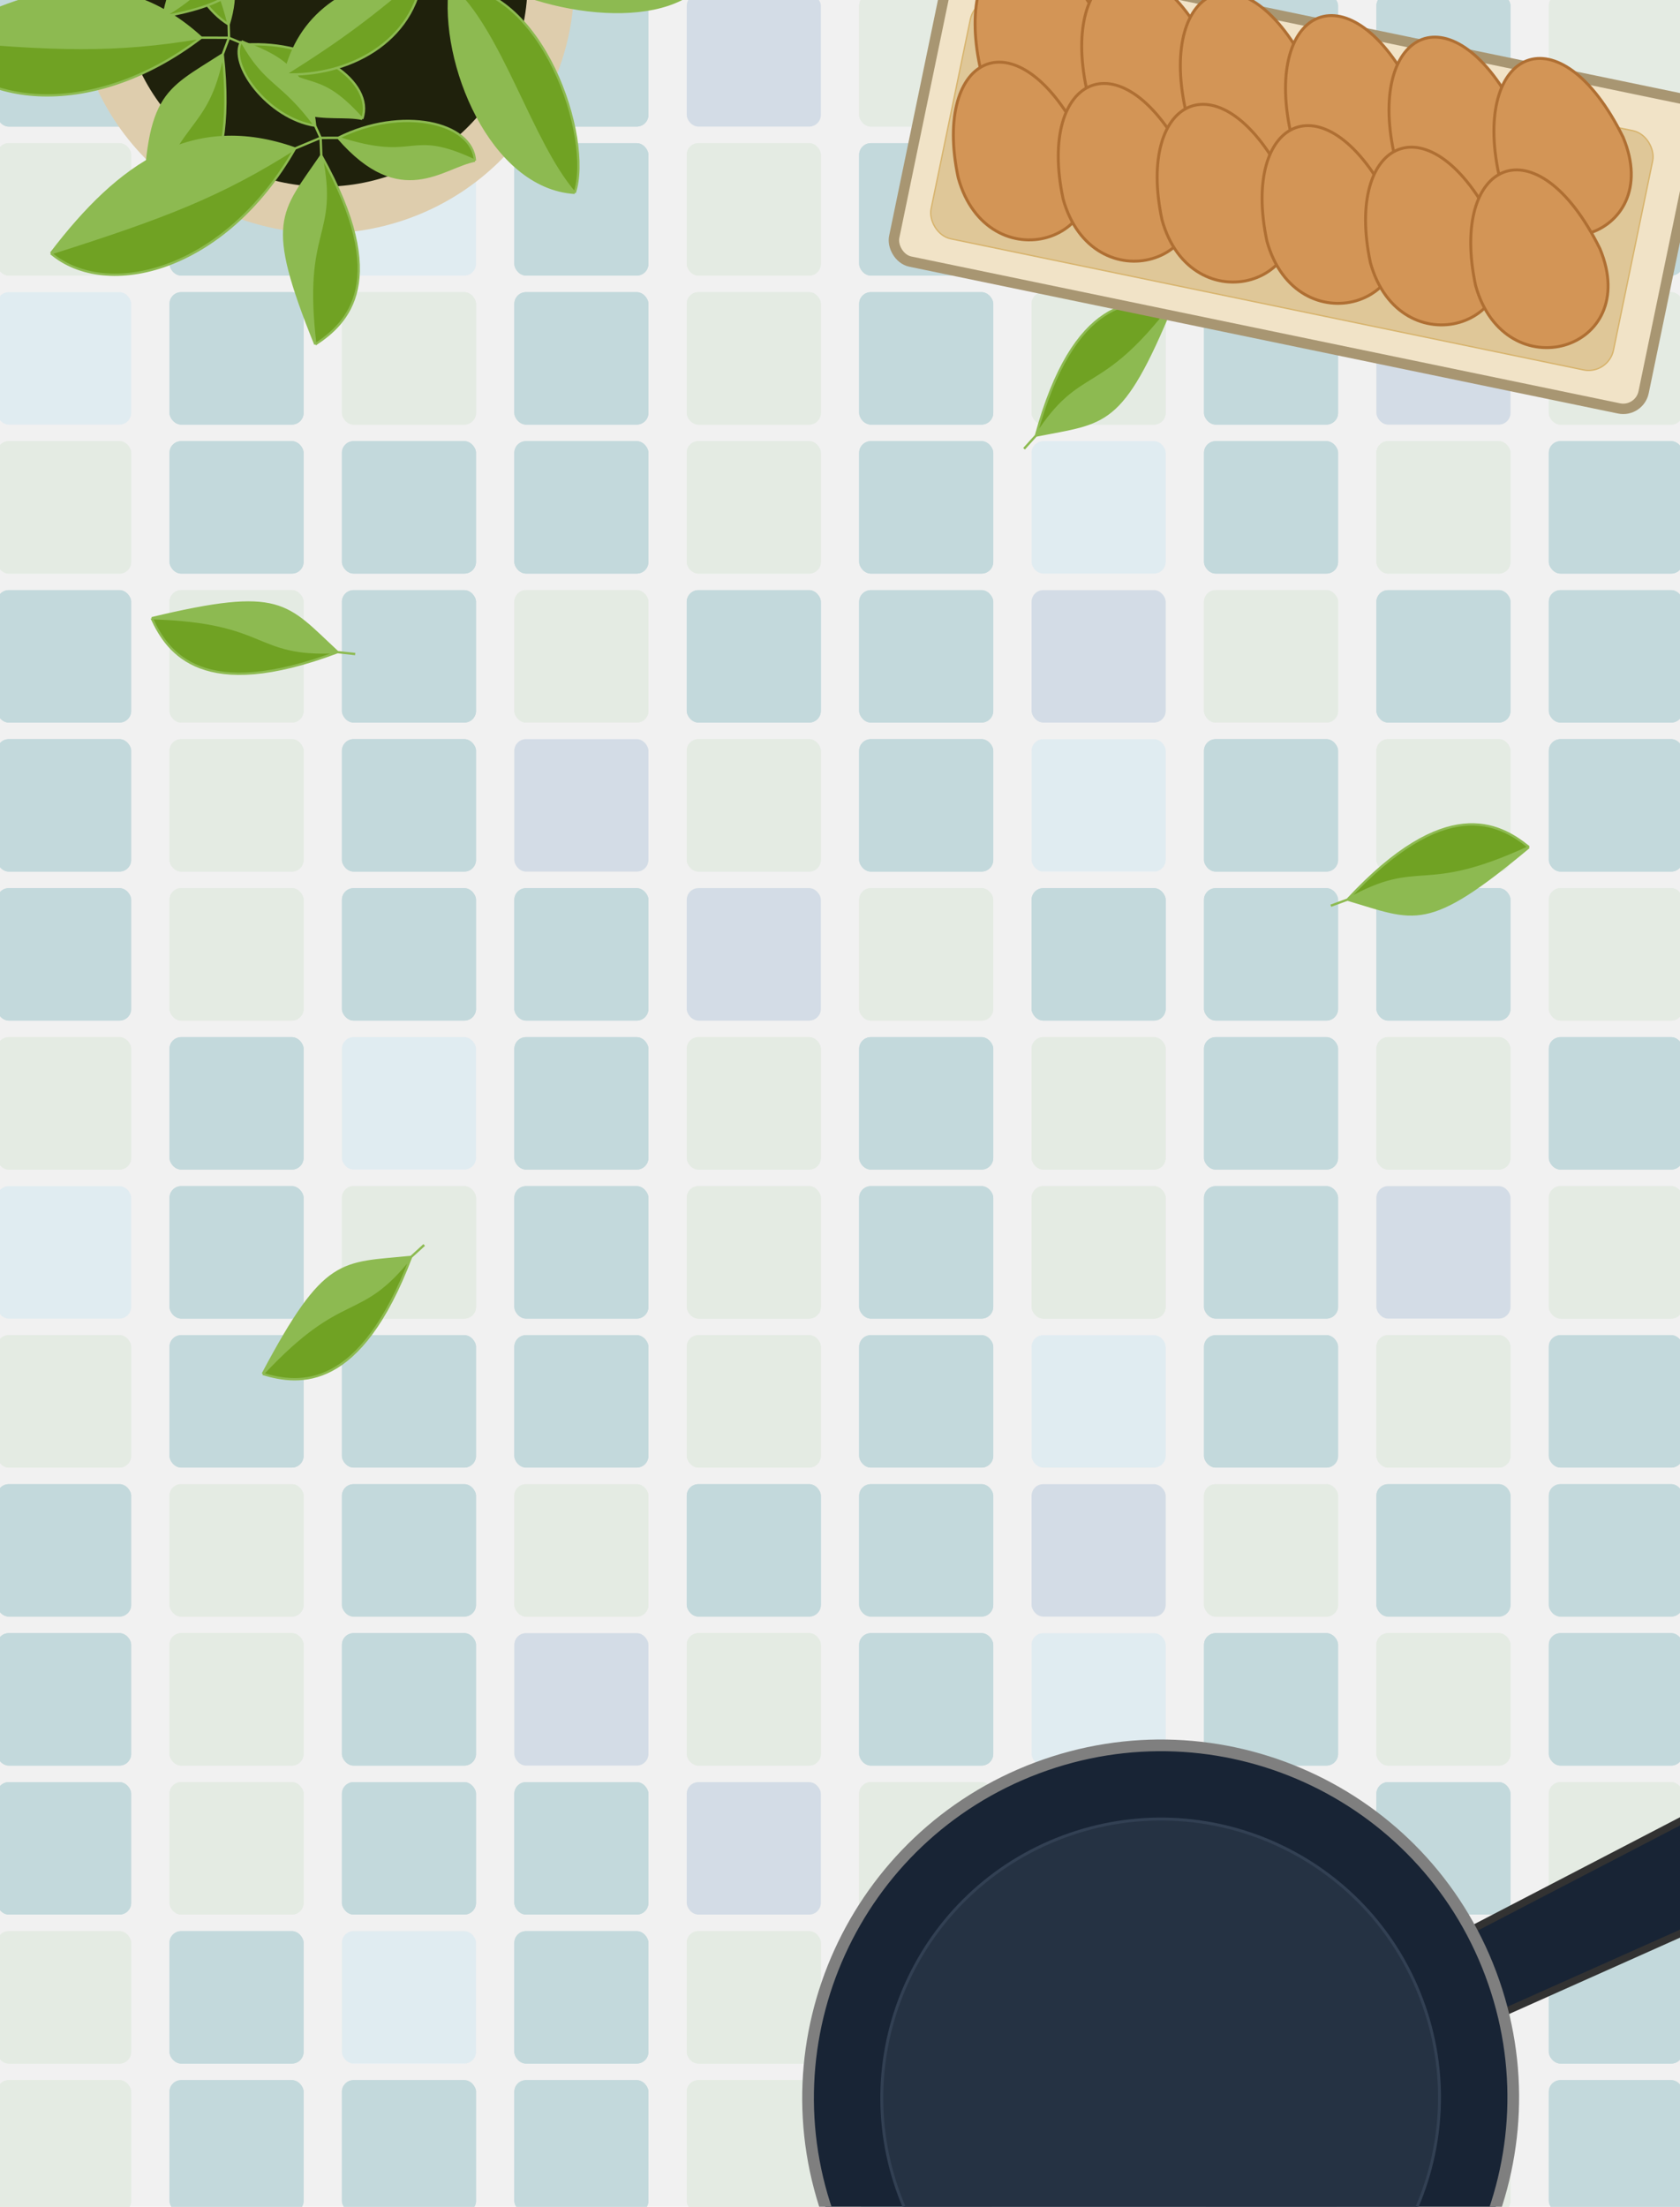 <svg width="1150" height="1510" viewBox="0 0 1150 1510" fill="none" xmlns="http://www.w3.org/2000/svg">
<g clip-path="url(#clip0_570_35485)">
<rect width="1150" height="1510" fill="#FCFCFC"/>
<path d="M237.429 514.617H232.91C231.756 514.617 230.842 513.644 230.914 512.492L232.526 486.702C232.553 486.257 232.423 485.803 232.172 485.434C184.899 415.765 237.327 348.601 258.393 343.097C258.666 343.025 258.928 343.026 259.203 343.089C288.65 349.841 307.215 446.147 244.023 489.099C243.566 489.41 243.243 489.899 243.152 490.444L239.402 512.946C239.241 513.91 238.407 514.617 237.429 514.617Z" fill="#749640" stroke="#5F7C39" stroke-width="2"/>
<path d="M238.623 478.864C241.187 470.28 243.346 462.555 245.178 455.421M256.5 366.24C255.439 381.806 253.942 403.44 252.925 415.103M245.178 455.421L229.089 431.192M245.178 455.421L271.993 432.98M245.178 455.421C249.833 431.192 249.261 434.172 252.925 415.103M245.178 455.421L252.925 415.103M252.925 415.103L236.24 389.48M252.925 415.103L271.993 384.117" stroke="#5F7C39" stroke-width="4" stroke-linecap="round"/>
<rect width="1154" height="1518" transform="translate(-2 -4)" fill="#F1F1F1"/>
<rect x="-2" y="-4" width="91.795" height="90.627" rx="8" fill="#C3D9DC"/>
<rect x="116.022" y="-4" width="91.795" height="90.627" rx="8" fill="#E4EBE3"/>
<rect x="234.046" y="-4" width="91.795" height="90.627" rx="8" fill="#C3D9DC"/>
<rect x="352.068" y="-4" width="91.795" height="90.627" rx="8" fill="#C3D9DC"/>
<rect x="470.091" y="-4" width="91.795" height="90.627" rx="8" fill="#759DC5" fill-opacity="0.13"/>
<rect x="588.114" y="-4" width="91.795" height="90.627" rx="8" fill="#E4EBE3"/>
<rect x="706.136" y="-4" width="91.795" height="90.627" rx="8" fill="#C3D9DC"/>
<rect x="824.159" y="-4" width="91.795" height="90.627" rx="8" fill="#C3D9DC"/>
<rect x="942.182" y="-4" width="91.796" height="90.627" rx="8" fill="#C3D9DC"/>
<rect x="1060.2" y="-4" width="91.796" height="90.627" rx="8" fill="#E4EBE3"/>
<rect x="824.159" y="97.956" width="91.795" height="90.627" rx="8" fill="#C3D9DC"/>
<rect x="942.182" y="97.956" width="91.796" height="90.627" rx="8" fill="#E4EBE3"/>
<rect x="1060.2" y="97.956" width="91.796" height="90.627" rx="8" fill="#C3D9DC"/>
<rect x="942.182" y="199.911" width="91.796" height="90.627" rx="8" fill="#759DC5" fill-opacity="0.13"/>
<rect x="-2" y="97.956" width="91.795" height="90.627" rx="8" fill="#E4EBE3"/>
<rect x="116.022" y="97.956" width="91.795" height="90.627" rx="8" fill="#C3D9DC"/>
<rect x="1060.2" y="199.911" width="91.796" height="90.627" rx="8" fill="#E4EBE3"/>
<rect x="234.046" y="97.956" width="91.795" height="90.627" rx="8" fill="#99DBF5" fill-opacity="0.09"/>
<rect x="352.068" y="97.956" width="91.795" height="90.627" rx="8" fill="#C3D9DC"/>
<rect x="470.091" y="97.956" width="91.795" height="90.627" rx="8" fill="#E4EBE3"/>
<rect x="588.114" y="97.956" width="91.795" height="90.627" rx="8" fill="#C3D9DC"/>
<rect x="706.136" y="97.956" width="91.795" height="90.627" rx="8" fill="#E4EBE3"/>
<rect x="588.114" y="199.911" width="91.795" height="90.627" rx="8" fill="#C3D9DC"/>
<rect x="706.136" y="199.911" width="91.795" height="90.627" rx="8" fill="#E4EBE3"/>
<rect x="824.159" y="199.911" width="91.795" height="90.627" rx="8" fill="#C3D9DC"/>
<rect x="-2" y="199.911" width="91.795" height="90.627" rx="8" fill="#99DBF5" fill-opacity="0.09"/>
<rect x="116.022" y="199.911" width="91.795" height="90.627" rx="8" fill="#C3D9DC"/>
<rect x="234.046" y="199.911" width="91.795" height="90.627" rx="8" fill="#E4EBE3"/>
<rect x="352.068" y="199.911" width="91.795" height="90.627" rx="8" fill="#C3D9DC"/>
<rect x="470.091" y="199.911" width="91.795" height="90.627" rx="8" fill="#E4EBE3"/>
<rect x="-2" y="-4" width="91.795" height="90.627" rx="8" fill="#C3D9DC"/>
<rect x="116.022" y="-4" width="91.795" height="90.627" rx="8" fill="#E4EBE3"/>
<rect x="234.046" y="-4" width="91.795" height="90.627" rx="8" fill="#C3D9DC"/>
<rect x="352.068" y="-4" width="91.795" height="90.627" rx="8" fill="#C3D9DC"/>
<rect x="470.091" y="-4" width="91.795" height="90.627" rx="8" fill="#759DC5" fill-opacity="0.13"/>
<rect x="588.114" y="-4" width="91.795" height="90.627" rx="8" fill="#E4EBE3"/>
<rect x="706.136" y="-4" width="91.795" height="90.627" rx="8" fill="#C3D9DC"/>
<rect x="824.159" y="-4" width="91.795" height="90.627" rx="8" fill="#C3D9DC"/>
<rect x="942.182" y="-4" width="91.796" height="90.627" rx="8" fill="#C3D9DC"/>
<rect x="1060.2" y="-4" width="91.796" height="90.627" rx="8" fill="#E4EBE3"/>
<rect x="824.159" y="97.956" width="91.795" height="90.627" rx="8" fill="#C3D9DC"/>
<rect x="942.182" y="97.956" width="91.796" height="90.627" rx="8" fill="#E4EBE3"/>
<rect x="1060.2" y="97.956" width="91.796" height="90.627" rx="8" fill="#C3D9DC"/>
<rect x="942.182" y="199.911" width="91.796" height="90.627" rx="8" fill="#759DC5" fill-opacity="0.13"/>
<rect x="-2" y="97.956" width="91.795" height="90.627" rx="8" fill="#E4EBE3"/>
<rect x="116.022" y="97.956" width="91.795" height="90.627" rx="8" fill="#C3D9DC"/>
<rect x="1060.2" y="199.911" width="91.796" height="90.627" rx="8" fill="#E4EBE3"/>
<rect x="234.046" y="97.956" width="91.795" height="90.627" rx="8" fill="#99DBF5" fill-opacity="0.09"/>
<rect x="352.068" y="97.956" width="91.795" height="90.627" rx="8" fill="#C3D9DC"/>
<rect x="470.091" y="97.956" width="91.795" height="90.627" rx="8" fill="#E4EBE3"/>
<rect x="588.114" y="97.956" width="91.795" height="90.627" rx="8" fill="#C3D9DC"/>
<rect x="706.136" y="97.956" width="91.795" height="90.627" rx="8" fill="#E4EBE3"/>
<rect x="-2" y="1219.46" width="91.795" height="90.627" rx="8" fill="#C3D9DC"/>
<rect x="116.022" y="1219.46" width="91.795" height="90.627" rx="8" fill="#E4EBE3"/>
<rect x="234.046" y="1219.46" width="91.795" height="90.627" rx="8" fill="#C3D9DC"/>
<rect x="352.068" y="1219.46" width="91.795" height="90.627" rx="8" fill="#C3D9DC"/>
<rect x="470.091" y="1219.46" width="91.795" height="90.627" rx="8" fill="#759DC5" fill-opacity="0.13"/>
<rect x="588.114" y="1219.46" width="91.795" height="90.627" rx="8" fill="#E4EBE3"/>
<rect x="706.136" y="1219.46" width="91.795" height="90.627" rx="8" fill="#C3D9DC"/>
<rect x="824.159" y="1219.46" width="91.795" height="90.627" rx="8" fill="#C3D9DC"/>
<rect x="942.182" y="1219.46" width="91.796" height="90.627" rx="8" fill="#C3D9DC"/>
<rect x="1060.2" y="1219.46" width="91.796" height="90.627" rx="8" fill="#E4EBE3"/>
<rect x="824.159" y="1321.42" width="91.795" height="90.627" rx="8" fill="#C3D9DC"/>
<rect x="942.182" y="1321.42" width="91.796" height="90.627" rx="8" fill="#E4EBE3"/>
<rect x="1060.2" y="1321.42" width="91.796" height="90.627" rx="8" fill="#C3D9DC"/>
<rect x="-2" y="1321.42" width="91.795" height="90.627" rx="8" fill="#E4EBE3"/>
<rect x="116.022" y="1321.42" width="91.795" height="90.627" rx="8" fill="#C3D9DC"/>
<rect x="234.046" y="1321.42" width="91.795" height="90.627" rx="8" fill="#99DBF5" fill-opacity="0.09"/>
<rect x="352.068" y="1321.42" width="91.795" height="90.627" rx="8" fill="#C3D9DC"/>
<rect x="470.091" y="1321.42" width="91.795" height="90.627" rx="8" fill="#E4EBE3"/>
<rect x="588.114" y="1321.42" width="91.795" height="90.627" rx="8" fill="#C3D9DC"/>
<rect x="706.136" y="1321.42" width="91.795" height="90.627" rx="8" fill="#E4EBE3"/>
<rect x="-2" y="1219.46" width="91.795" height="90.627" rx="8" fill="#C3D9DC"/>
<rect x="116.022" y="1219.46" width="91.795" height="90.627" rx="8" fill="#E4EBE3"/>
<rect x="234.046" y="1219.46" width="91.795" height="90.627" rx="8" fill="#C3D9DC"/>
<rect x="352.068" y="1219.46" width="91.795" height="90.627" rx="8" fill="#C3D9DC"/>
<rect x="470.091" y="1219.46" width="91.795" height="90.627" rx="8" fill="#759DC5" fill-opacity="0.13"/>
<rect x="588.114" y="1219.46" width="91.795" height="90.627" rx="8" fill="#E4EBE3"/>
<rect x="706.136" y="1219.46" width="91.795" height="90.627" rx="8" fill="#C3D9DC"/>
<rect x="824.159" y="1219.46" width="91.795" height="90.627" rx="8" fill="#C3D9DC"/>
<rect x="942.182" y="1219.46" width="91.796" height="90.627" rx="8" fill="#C3D9DC"/>
<rect x="1060.2" y="1219.46" width="91.796" height="90.627" rx="8" fill="#E4EBE3"/>
<rect x="824.159" y="1321.42" width="91.795" height="90.627" rx="8" fill="#C3D9DC"/>
<rect x="942.182" y="1321.42" width="91.796" height="90.627" rx="8" fill="#E4EBE3"/>
<rect x="1060.2" y="1321.42" width="91.796" height="90.627" rx="8" fill="#C3D9DC"/>
<rect x="-2" y="1321.42" width="91.795" height="90.627" rx="8" fill="#E4EBE3"/>
<rect x="116.022" y="1321.42" width="91.795" height="90.627" rx="8" fill="#C3D9DC"/>
<rect x="234.046" y="1321.42" width="91.795" height="90.627" rx="8" fill="#99DBF5" fill-opacity="0.09"/>
<rect x="352.068" y="1321.42" width="91.795" height="90.627" rx="8" fill="#C3D9DC"/>
<rect x="470.091" y="1321.42" width="91.795" height="90.627" rx="8" fill="#E4EBE3"/>
<rect x="588.114" y="1321.42" width="91.795" height="90.627" rx="8" fill="#C3D9DC"/>
<rect x="706.136" y="1321.42" width="91.795" height="90.627" rx="8" fill="#E4EBE3"/>
<rect x="588.114" y="199.911" width="91.795" height="90.627" rx="8" fill="#C3D9DC"/>
<rect x="706.136" y="199.911" width="91.795" height="90.627" rx="8" fill="#E4EBE3"/>
<rect x="824.159" y="199.911" width="91.795" height="90.627" rx="8" fill="#C3D9DC"/>
<rect x="-2" y="199.911" width="91.795" height="90.627" rx="8" fill="#99DBF5" fill-opacity="0.09"/>
<rect x="116.022" y="199.911" width="91.795" height="90.627" rx="8" fill="#C3D9DC"/>
<rect x="234.046" y="199.911" width="91.795" height="90.627" rx="8" fill="#E4EBE3"/>
<rect x="352.068" y="199.911" width="91.795" height="90.627" rx="8" fill="#C3D9DC"/>
<rect x="-2" y="301.866" width="91.795" height="90.627" rx="8" fill="#E4EBE3"/>
<rect x="116.022" y="301.866" width="91.795" height="90.627" rx="8" fill="#C3D9DC"/>
<rect x="234.046" y="301.866" width="91.795" height="90.627" rx="8" fill="#C3D9DC"/>
<rect x="352.068" y="301.866" width="91.795" height="90.627" rx="8" fill="#C3D9DC"/>
<rect x="470.091" y="301.866" width="91.795" height="90.627" rx="8" fill="#E4EBE3"/>
<rect x="588.114" y="301.866" width="91.795" height="90.627" rx="8" fill="#C3D9DC"/>
<rect x="706.136" y="301.866" width="91.795" height="90.627" rx="8" fill="#99DBF5" fill-opacity="0.09"/>
<rect x="824.159" y="301.866" width="91.795" height="90.627" rx="8" fill="#C3D9DC"/>
<rect x="942.182" y="301.866" width="91.796" height="90.627" rx="8" fill="#E4EBE3"/>
<rect x="1060.2" y="301.866" width="91.796" height="90.627" rx="8" fill="#C3D9DC"/>
<rect x="234.046" y="403.82" width="91.795" height="90.627" rx="8" fill="#C3D9DC"/>
<rect x="352.068" y="403.82" width="91.795" height="90.627" rx="8" fill="#E4EBE3"/>
<rect x="470.091" y="403.82" width="91.795" height="90.627" rx="8" fill="#C3D9DC"/>
<rect x="588.114" y="403.82" width="91.795" height="90.627" rx="8" fill="#C3D9DC"/>
<rect x="706.136" y="403.82" width="91.795" height="90.627" rx="8" fill="#759DC5" fill-opacity="0.13"/>
<rect x="352.068" y="505.776" width="91.795" height="90.627" rx="8" fill="#759DC5" fill-opacity="0.13"/>
<rect x="824.159" y="403.82" width="91.795" height="90.627" rx="8" fill="#E4EBE3"/>
<rect x="942.182" y="403.82" width="91.796" height="90.627" rx="8" fill="#C3D9DC"/>
<rect x="1060.2" y="403.82" width="91.796" height="90.627" rx="8" fill="#C3D9DC"/>
<rect x="470.091" y="505.776" width="91.795" height="90.627" rx="8" fill="#E4EBE3"/>
<rect x="588.114" y="505.776" width="91.795" height="90.627" rx="8" fill="#C3D9DC"/>
<rect x="-2" y="403.82" width="91.795" height="90.627" rx="8" fill="#C3D9DC"/>
<rect x="116.022" y="403.82" width="91.795" height="90.627" rx="8" fill="#E4EBE3"/>
<rect x="-2" y="505.776" width="91.795" height="90.627" rx="8" fill="#C3D9DC"/>
<rect x="116.022" y="505.776" width="91.795" height="90.627" rx="8" fill="#E4EBE3"/>
<rect x="234.046" y="505.776" width="91.795" height="90.627" rx="8" fill="#C3D9DC"/>
<rect x="706.136" y="505.776" width="91.795" height="90.627" rx="8" fill="#99DBF5" fill-opacity="0.09"/>
<rect x="824.159" y="505.776" width="91.795" height="90.627" rx="8" fill="#C3D9DC"/>
<rect x="942.182" y="505.776" width="91.796" height="90.627" rx="8" fill="#E4EBE3"/>
<rect x="1060.2" y="505.776" width="91.796" height="90.627" rx="8" fill="#C3D9DC"/>
<rect x="-2" y="301.866" width="91.795" height="90.627" rx="8" fill="#E4EBE3"/>
<rect x="116.022" y="301.866" width="91.795" height="90.627" rx="8" fill="#C3D9DC"/>
<rect x="234.046" y="301.866" width="91.795" height="90.627" rx="8" fill="#C3D9DC"/>
<rect x="352.068" y="301.866" width="91.795" height="90.627" rx="8" fill="#C3D9DC"/>
<rect x="470.091" y="301.866" width="91.795" height="90.627" rx="8" fill="#E4EBE3"/>
<rect x="588.114" y="301.866" width="91.795" height="90.627" rx="8" fill="#C3D9DC"/>
<rect x="706.136" y="301.866" width="91.795" height="90.627" rx="8" fill="#99DBF5" fill-opacity="0.09"/>
<rect x="824.159" y="301.866" width="91.795" height="90.627" rx="8" fill="#C3D9DC"/>
<rect x="942.182" y="301.866" width="91.796" height="90.627" rx="8" fill="#E4EBE3"/>
<rect x="1060.2" y="301.866" width="91.796" height="90.627" rx="8" fill="#C3D9DC"/>
<rect x="234.046" y="403.82" width="91.795" height="90.627" rx="8" fill="#C3D9DC"/>
<rect x="352.068" y="403.82" width="91.795" height="90.627" rx="8" fill="#E4EBE3"/>
<rect x="470.091" y="403.82" width="91.795" height="90.627" rx="8" fill="#C3D9DC"/>
<rect x="588.114" y="403.82" width="91.795" height="90.627" rx="8" fill="#C3D9DC"/>
<rect x="706.136" y="403.82" width="91.795" height="90.627" rx="8" fill="#759DC5" fill-opacity="0.13"/>
<rect x="352.068" y="505.776" width="91.795" height="90.627" rx="8" fill="#759DC5" fill-opacity="0.13"/>
<rect x="824.159" y="403.82" width="91.795" height="90.627" rx="8" fill="#E4EBE3"/>
<rect x="942.182" y="403.82" width="91.796" height="90.627" rx="8" fill="#C3D9DC"/>
<rect x="1060.2" y="403.82" width="91.796" height="90.627" rx="8" fill="#C3D9DC"/>
<rect x="470.091" y="505.776" width="91.795" height="90.627" rx="8" fill="#E4EBE3"/>
<rect x="588.114" y="505.776" width="91.795" height="90.627" rx="8" fill="#C3D9DC"/>
<rect x="-2" y="403.82" width="91.795" height="90.627" rx="8" fill="#C3D9DC"/>
<rect x="116.022" y="403.82" width="91.795" height="90.627" rx="8" fill="#E4EBE3"/>
<rect x="-2" y="505.776" width="91.795" height="90.627" rx="8" fill="#C3D9DC"/>
<rect x="116.022" y="505.776" width="91.795" height="90.627" rx="8" fill="#E4EBE3"/>
<rect x="234.046" y="505.776" width="91.795" height="90.627" rx="8" fill="#C3D9DC"/>
<rect x="706.136" y="505.776" width="91.795" height="90.627" rx="8" fill="#99DBF5" fill-opacity="0.09"/>
<rect x="824.159" y="505.776" width="91.795" height="90.627" rx="8" fill="#C3D9DC"/>
<rect x="942.182" y="505.776" width="91.796" height="90.627" rx="8" fill="#E4EBE3"/>
<rect x="1060.2" y="505.776" width="91.796" height="90.627" rx="8" fill="#C3D9DC"/>
<rect x="470.091" y="199.911" width="91.795" height="90.627" rx="8" fill="#E4EBE3"/>
<rect x="-2" y="607.731" width="91.795" height="90.627" rx="8" fill="#C3D9DC"/>
<rect x="116.022" y="607.731" width="91.795" height="90.627" rx="8" fill="#E4EBE3"/>
<rect x="234.046" y="607.731" width="91.795" height="90.627" rx="8" fill="#C3D9DC"/>
<rect x="352.068" y="607.731" width="91.795" height="90.627" rx="8" fill="#C3D9DC"/>
<rect x="470.091" y="607.731" width="91.795" height="90.627" rx="8" fill="#759DC5" fill-opacity="0.13"/>
<rect x="588.114" y="607.731" width="91.795" height="90.627" rx="8" fill="#E4EBE3"/>
<rect x="706.136" y="607.731" width="91.795" height="90.627" rx="8" fill="#C3D9DC"/>
<rect x="824.159" y="607.731" width="91.795" height="90.627" rx="8" fill="#C3D9DC"/>
<rect x="942.182" y="607.731" width="91.796" height="90.627" rx="8" fill="#C3D9DC"/>
<rect x="1060.2" y="607.731" width="91.796" height="90.627" rx="8" fill="#E4EBE3"/>
<rect x="824.159" y="709.687" width="91.795" height="90.627" rx="8" fill="#C3D9DC"/>
<rect x="942.182" y="709.687" width="91.796" height="90.627" rx="8" fill="#E4EBE3"/>
<rect x="1060.2" y="709.687" width="91.796" height="90.627" rx="8" fill="#C3D9DC"/>
<rect x="942.182" y="811.642" width="91.796" height="90.627" rx="8" fill="#759DC5" fill-opacity="0.13"/>
<rect x="-2" y="709.687" width="91.795" height="90.627" rx="8" fill="#E4EBE3"/>
<rect x="116.022" y="709.687" width="91.795" height="90.627" rx="8" fill="#C3D9DC"/>
<rect x="1060.2" y="811.642" width="91.796" height="90.627" rx="8" fill="#E4EBE3"/>
<rect x="234.046" y="709.687" width="91.795" height="90.627" rx="8" fill="#99DBF5" fill-opacity="0.09"/>
<rect x="352.068" y="709.687" width="91.795" height="90.627" rx="8" fill="#C3D9DC"/>
<rect x="470.091" y="709.687" width="91.795" height="90.627" rx="8" fill="#E4EBE3"/>
<rect x="588.114" y="709.687" width="91.795" height="90.627" rx="8" fill="#C3D9DC"/>
<rect x="706.136" y="709.687" width="91.795" height="90.627" rx="8" fill="#E4EBE3"/>
<rect x="588.114" y="811.642" width="91.795" height="90.627" rx="8" fill="#C3D9DC"/>
<rect x="706.136" y="811.642" width="91.795" height="90.627" rx="8" fill="#E4EBE3"/>
<rect x="824.159" y="811.642" width="91.795" height="90.627" rx="8" fill="#C3D9DC"/>
<rect x="-2" y="811.642" width="91.795" height="90.627" rx="8" fill="#99DBF5" fill-opacity="0.09"/>
<rect x="116.022" y="811.642" width="91.795" height="90.627" rx="8" fill="#C3D9DC"/>
<rect x="234.046" y="811.642" width="91.795" height="90.627" rx="8" fill="#E4EBE3"/>
<rect x="352.068" y="811.642" width="91.795" height="90.627" rx="8" fill="#C3D9DC"/>
<rect x="470.091" y="811.642" width="91.795" height="90.627" rx="8" fill="#E4EBE3"/>
<rect x="-2" y="607.731" width="91.795" height="90.627" rx="8" fill="#C3D9DC"/>
<rect x="116.022" y="607.731" width="91.795" height="90.627" rx="8" fill="#E4EBE3"/>
<rect x="234.046" y="607.731" width="91.795" height="90.627" rx="8" fill="#C3D9DC"/>
<rect x="352.068" y="607.731" width="91.795" height="90.627" rx="8" fill="#C3D9DC"/>
<rect x="470.091" y="607.731" width="91.795" height="90.627" rx="8" fill="#759DC5" fill-opacity="0.13"/>
<rect x="588.114" y="607.731" width="91.795" height="90.627" rx="8" fill="#E4EBE3"/>
<rect x="706.136" y="607.731" width="91.795" height="90.627" rx="8" fill="#C3D9DC"/>
<rect x="824.159" y="607.731" width="91.795" height="90.627" rx="8" fill="#C3D9DC"/>
<rect x="942.182" y="607.731" width="91.796" height="90.627" rx="8" fill="#C3D9DC"/>
<rect x="1060.2" y="607.731" width="91.796" height="90.627" rx="8" fill="#E4EBE3"/>
<rect x="824.159" y="709.687" width="91.795" height="90.627" rx="8" fill="#C3D9DC"/>
<rect x="942.182" y="709.687" width="91.796" height="90.627" rx="8" fill="#E4EBE3"/>
<rect x="1060.2" y="709.687" width="91.796" height="90.627" rx="8" fill="#C3D9DC"/>
<rect x="942.182" y="811.642" width="91.796" height="90.627" rx="8" fill="#759DC5" fill-opacity="0.13"/>
<rect x="-2" y="709.687" width="91.795" height="90.627" rx="8" fill="#E4EBE3"/>
<rect x="116.022" y="709.687" width="91.795" height="90.627" rx="8" fill="#C3D9DC"/>
<rect x="1060.2" y="811.642" width="91.796" height="90.627" rx="8" fill="#E4EBE3"/>
<rect x="234.046" y="709.687" width="91.795" height="90.627" rx="8" fill="#99DBF5" fill-opacity="0.09"/>
<rect x="352.068" y="709.687" width="91.795" height="90.627" rx="8" fill="#C3D9DC"/>
<rect x="470.091" y="709.687" width="91.795" height="90.627" rx="8" fill="#E4EBE3"/>
<rect x="588.114" y="709.687" width="91.795" height="90.627" rx="8" fill="#C3D9DC"/>
<rect x="706.136" y="709.687" width="91.795" height="90.627" rx="8" fill="#E4EBE3"/>
<rect x="588.114" y="811.642" width="91.795" height="90.627" rx="8" fill="#C3D9DC"/>
<rect x="706.136" y="811.642" width="91.795" height="90.627" rx="8" fill="#E4EBE3"/>
<rect x="824.159" y="811.642" width="91.795" height="90.627" rx="8" fill="#C3D9DC"/>
<rect x="-2" y="811.642" width="91.795" height="90.627" rx="8" fill="#99DBF5" fill-opacity="0.09"/>
<rect x="116.022" y="811.642" width="91.795" height="90.627" rx="8" fill="#C3D9DC"/>
<rect x="234.046" y="811.642" width="91.795" height="90.627" rx="8" fill="#E4EBE3"/>
<rect x="352.068" y="811.642" width="91.795" height="90.627" rx="8" fill="#C3D9DC"/>
<rect x="-2" y="913.597" width="91.795" height="90.627" rx="8" fill="#E4EBE3"/>
<rect x="116.022" y="913.597" width="91.795" height="90.627" rx="8" fill="#C3D9DC"/>
<rect x="234.046" y="913.597" width="91.795" height="90.627" rx="8" fill="#C3D9DC"/>
<rect x="352.068" y="913.597" width="91.795" height="90.627" rx="8" fill="#C3D9DC"/>
<rect x="470.091" y="913.597" width="91.795" height="90.627" rx="8" fill="#E4EBE3"/>
<rect x="588.114" y="913.597" width="91.795" height="90.627" rx="8" fill="#C3D9DC"/>
<rect x="706.136" y="913.597" width="91.795" height="90.627" rx="8" fill="#99DBF5" fill-opacity="0.09"/>
<rect x="824.159" y="913.597" width="91.795" height="90.627" rx="8" fill="#C3D9DC"/>
<rect x="942.182" y="913.597" width="91.796" height="90.627" rx="8" fill="#E4EBE3"/>
<rect x="1060.2" y="913.597" width="91.796" height="90.627" rx="8" fill="#C3D9DC"/>
<rect x="234.046" y="1015.55" width="91.795" height="90.627" rx="8" fill="#C3D9DC"/>
<rect x="352.068" y="1015.55" width="91.795" height="90.627" rx="8" fill="#E4EBE3"/>
<rect x="470.091" y="1015.55" width="91.795" height="90.627" rx="8" fill="#C3D9DC"/>
<rect x="588.114" y="1015.55" width="91.795" height="90.627" rx="8" fill="#C3D9DC"/>
<rect x="706.136" y="1015.55" width="91.795" height="90.627" rx="8" fill="#759DC5" fill-opacity="0.13"/>
<rect x="352.068" y="1117.51" width="91.795" height="90.627" rx="8" fill="#759DC5" fill-opacity="0.13"/>
<rect x="824.159" y="1015.55" width="91.795" height="90.627" rx="8" fill="#E4EBE3"/>
<rect x="942.182" y="1015.55" width="91.796" height="90.627" rx="8" fill="#C3D9DC"/>
<rect x="1060.2" y="1015.55" width="91.796" height="90.627" rx="8" fill="#C3D9DC"/>
<rect x="470.091" y="1117.51" width="91.795" height="90.627" rx="8" fill="#E4EBE3"/>
<rect x="588.114" y="1117.51" width="91.795" height="90.627" rx="8" fill="#C3D9DC"/>
<rect x="-2" y="1015.55" width="91.795" height="90.627" rx="8" fill="#C3D9DC"/>
<rect x="116.022" y="1015.55" width="91.795" height="90.627" rx="8" fill="#E4EBE3"/>
<rect x="-2" y="1117.51" width="91.795" height="90.627" rx="8" fill="#C3D9DC"/>
<rect x="116.022" y="1117.51" width="91.795" height="90.627" rx="8" fill="#E4EBE3"/>
<rect x="234.046" y="1117.51" width="91.795" height="90.627" rx="8" fill="#C3D9DC"/>
<rect x="706.136" y="1117.51" width="91.795" height="90.627" rx="8" fill="#99DBF5" fill-opacity="0.09"/>
<rect x="824.159" y="1117.51" width="91.795" height="90.627" rx="8" fill="#C3D9DC"/>
<rect x="942.182" y="1117.51" width="91.796" height="90.627" rx="8" fill="#E4EBE3"/>
<rect x="1060.2" y="1117.51" width="91.796" height="90.627" rx="8" fill="#C3D9DC"/>
<rect x="-2" y="913.597" width="91.795" height="90.627" rx="8" fill="#E4EBE3"/>
<rect x="116.022" y="913.597" width="91.795" height="90.627" rx="8" fill="#C3D9DC"/>
<rect x="234.046" y="913.597" width="91.795" height="90.627" rx="8" fill="#C3D9DC"/>
<rect x="352.068" y="913.597" width="91.795" height="90.627" rx="8" fill="#C3D9DC"/>
<rect x="470.091" y="913.597" width="91.795" height="90.627" rx="8" fill="#E4EBE3"/>
<rect x="588.114" y="913.597" width="91.795" height="90.627" rx="8" fill="#C3D9DC"/>
<rect x="706.136" y="913.597" width="91.795" height="90.627" rx="8" fill="#99DBF5" fill-opacity="0.09"/>
<rect x="824.159" y="913.597" width="91.795" height="90.627" rx="8" fill="#C3D9DC"/>
<rect x="942.182" y="913.597" width="91.796" height="90.627" rx="8" fill="#E4EBE3"/>
<rect x="1060.2" y="913.597" width="91.796" height="90.627" rx="8" fill="#C3D9DC"/>
<rect x="234.046" y="1015.55" width="91.795" height="90.627" rx="8" fill="#C3D9DC"/>
<rect x="352.068" y="1015.55" width="91.795" height="90.627" rx="8" fill="#E4EBE3"/>
<rect x="470.091" y="1015.55" width="91.795" height="90.627" rx="8" fill="#C3D9DC"/>
<rect x="588.114" y="1015.55" width="91.795" height="90.627" rx="8" fill="#C3D9DC"/>
<rect x="706.136" y="1015.55" width="91.795" height="90.627" rx="8" fill="#759DC5" fill-opacity="0.13"/>
<rect x="352.068" y="1117.51" width="91.795" height="90.627" rx="8" fill="#759DC5" fill-opacity="0.13"/>
<rect x="824.159" y="1015.55" width="91.795" height="90.627" rx="8" fill="#E4EBE3"/>
<rect x="942.182" y="1015.55" width="91.796" height="90.627" rx="8" fill="#C3D9DC"/>
<rect x="1060.2" y="1015.55" width="91.796" height="90.627" rx="8" fill="#C3D9DC"/>
<rect x="470.091" y="1117.51" width="91.795" height="90.627" rx="8" fill="#E4EBE3"/>
<rect x="588.114" y="1117.51" width="91.795" height="90.627" rx="8" fill="#C3D9DC"/>
<rect x="-2" y="1015.55" width="91.795" height="90.627" rx="8" fill="#C3D9DC"/>
<rect x="116.022" y="1015.55" width="91.795" height="90.627" rx="8" fill="#E4EBE3"/>
<rect x="-2" y="1117.51" width="91.795" height="90.627" rx="8" fill="#C3D9DC"/>
<rect x="116.022" y="1117.51" width="91.795" height="90.627" rx="8" fill="#E4EBE3"/>
<rect x="234.046" y="1117.51" width="91.795" height="90.627" rx="8" fill="#C3D9DC"/>
<rect x="706.136" y="1117.51" width="91.795" height="90.627" rx="8" fill="#99DBF5" fill-opacity="0.09"/>
<rect x="824.159" y="1117.51" width="91.795" height="90.627" rx="8" fill="#C3D9DC"/>
<rect x="942.182" y="1117.51" width="91.796" height="90.627" rx="8" fill="#E4EBE3"/>
<rect x="1060.2" y="1117.51" width="91.796" height="90.627" rx="8" fill="#C3D9DC"/>
<rect x="470.091" y="811.642" width="91.795" height="90.627" rx="8" fill="#E4EBE3"/>
<rect x="-2" y="1423.37" width="91.795" height="90.627" rx="8" fill="#E4EBE3"/>
<rect x="116.022" y="1423.37" width="91.795" height="90.627" rx="8" fill="#C3D9DC"/>
<rect x="234.046" y="1423.37" width="91.795" height="90.627" rx="8" fill="#C3D9DC"/>
<rect x="352.068" y="1423.37" width="91.795" height="90.627" rx="8" fill="#C3D9DC"/>
<rect x="470.091" y="1423.37" width="91.795" height="90.627" rx="8" fill="#E4EBE3"/>
<rect x="588.114" y="1423.37" width="91.795" height="90.627" rx="8" fill="#C3D9DC"/>
<rect x="706.136" y="1423.37" width="91.795" height="90.627" rx="8" fill="#99DBF5" fill-opacity="0.09"/>
<rect x="824.159" y="1423.37" width="91.795" height="90.627" rx="8" fill="#C3D9DC"/>
<rect x="942.182" y="1423.37" width="91.796" height="90.627" rx="8" fill="#E4EBE3"/>
<rect x="1060.2" y="1423.37" width="91.796" height="90.627" rx="8" fill="#C3D9DC"/>
<rect x="-2" y="1423.37" width="91.795" height="90.627" rx="8" fill="#E4EBE3"/>
<rect x="116.022" y="1423.37" width="91.795" height="90.627" rx="8" fill="#C3D9DC"/>
<rect x="234.046" y="1423.37" width="91.795" height="90.627" rx="8" fill="#C3D9DC"/>
<rect x="352.068" y="1423.37" width="91.795" height="90.627" rx="8" fill="#C3D9DC"/>
<rect x="470.091" y="1423.37" width="91.795" height="90.627" rx="8" fill="#E4EBE3"/>
<rect x="588.114" y="1423.37" width="91.795" height="90.627" rx="8" fill="#C3D9DC"/>
<rect x="706.136" y="1423.37" width="91.795" height="90.627" rx="8" fill="#99DBF5" fill-opacity="0.09"/>
<rect x="824.159" y="1423.37" width="91.795" height="90.627" rx="8" fill="#C3D9DC"/>
<rect x="942.182" y="1423.37" width="91.796" height="90.627" rx="8" fill="#E4EBE3"/>
<rect x="1060.2" y="1423.37" width="91.796" height="90.627" rx="8" fill="#C3D9DC"/>
<path d="M922.372 615.571C968.872 629.218 976.406 638.331 1046.58 579.677C972.485 613.947 972.871 587.036 922.372 615.571Z" fill="#8DBA51"/>
<path d="M1046.58 579.677C1026 563.012 989.251 543.627 922.372 615.571C972.871 587.036 972.485 613.947 1046.58 579.677Z" fill="#70A223"/>
<path d="M922.372 615.571C968.872 629.218 976.406 638.331 1046.58 579.677M922.372 615.571C989.251 543.627 1026 563.012 1046.58 579.677M922.372 615.571C972.871 587.036 972.485 613.947 1046.58 579.677M922.372 615.571L910.98 619.765" stroke="#8DBA51" stroke-width="1.597"/>
<path d="M709.133 298.06C756.648 288.532 767.555 293.099 802.431 208.548C752.75 273.331 740.584 249.324 709.133 298.06Z" fill="#8DBA51"/>
<path d="M802.431 208.548C776.459 203.359 734.912 203.276 709.133 298.06C740.584 249.324 752.75 273.331 802.431 208.548Z" fill="#70A223"/>
<path d="M709.133 298.06C756.648 288.532 767.555 293.099 802.431 208.548M709.133 298.06C734.912 203.276 776.459 203.359 802.431 208.548M709.133 298.06C740.584 249.324 752.75 273.331 802.431 208.548M709.133 298.06L700.996 307.069" stroke="#8DBA51" stroke-width="1.597"/>
<path d="M281.405 860.08C233.19 864.964 222.777 859.362 179.88 940.139C235.599 880.47 245.383 905.543 281.405 860.08Z" fill="#8DBA51"/>
<path d="M179.88 940.139C205.227 947.818 246.571 951.924 281.405 860.08C245.383 905.543 235.599 880.47 179.88 940.139Z" fill="#70A223"/>
<path d="M281.405 860.08C233.19 864.964 222.777 859.362 179.88 940.139M281.405 860.08C246.571 951.924 205.227 947.818 179.88 940.139M281.405 860.08C245.383 905.543 235.599 880.47 179.88 940.139M281.405 860.08L290.376 851.901" stroke="#8DBA51" stroke-width="1.597"/>
<path d="M231.061 446.222C195.508 413.29 192.822 401.775 103.864 423.029C185.471 425.353 173.138 449.275 231.061 446.222Z" fill="#8DBA51"/>
<path d="M103.864 423.029C114.87 447.119 139.136 480.843 231.061 446.222C173.138 449.275 185.471 425.353 103.864 423.029Z" fill="#70A223"/>
<path d="M231.061 446.222C195.508 413.29 192.822 401.775 103.864 423.029M231.061 446.222C139.136 480.843 114.87 447.119 103.864 423.029M231.061 446.222C173.138 449.275 185.471 425.353 103.864 423.029M231.061 446.222L243.128 447.542" stroke="#8DBA51" stroke-width="1.597"/>
<rect x="653.056" y="-35.595" width="523.874" height="216.21" rx="14.252" transform="rotate(11.7 653.056 -35.595)" fill="#F1E3C7" stroke="#A89672" stroke-width="7.126"/>
<rect x="667.733" y="-3.765" width="477.009" height="167.133" rx="17.369" transform="rotate(11.7 667.733 -3.765)" fill="#DFC798" stroke="#D7B36C" stroke-width="0.891"/>
<path d="M670.796 45.479C690.853 117.718 785.239 90.369 755.891 20.321C712.042 -68.125 652.766 -39.201 670.796 45.479Z" fill="#D39556" stroke="#AF6F33" stroke-width="2"/>
<path d="M655.913 121.595C675.97 193.834 770.355 166.485 741.008 96.437C697.159 7.991 637.883 36.915 655.913 121.595Z" fill="#D39556" stroke="#AF6F33" stroke-width="2"/>
<path d="M743.775 60.857C763.832 133.096 858.217 105.747 828.87 35.699C785.021 -52.746 725.745 -23.823 743.775 60.857Z" fill="#D39556" stroke="#AF6F33" stroke-width="2"/>
<path d="M727.729 136.164C747.786 208.403 842.172 181.054 812.825 111.006C768.975 22.56 709.699 51.484 727.729 136.164Z" fill="#D39556" stroke="#AF6F33" stroke-width="2"/>
<path d="M811.296 74.162C831.353 146.4 925.738 119.052 896.391 49.003C852.542 -39.442 793.266 -10.519 811.296 74.162Z" fill="#D39556" stroke="#AF6F33" stroke-width="2"/>
<path d="M795.427 150.457C815.483 222.695 909.869 195.346 880.522 125.298C836.673 36.853 777.397 65.776 795.427 150.457Z" fill="#D39556" stroke="#AF6F33" stroke-width="2"/>
<path d="M883.29 89.718C903.347 161.957 997.733 134.608 968.386 64.559C924.536 -23.886 865.26 5.037 883.29 89.718Z" fill="#D39556" stroke="#AF6F33" stroke-width="2"/>
<path d="M867.245 165.024C887.302 237.263 981.687 209.914 952.34 139.866C908.491 51.421 849.215 80.344 867.245 165.024Z" fill="#D39556" stroke="#AF6F33" stroke-width="2"/>
<path d="M954.123 104.464C974.18 176.703 1068.57 149.354 1039.22 79.306C995.369 -9.14 936.093 19.784 954.123 104.464Z" fill="#D39556" stroke="#AF6F33" stroke-width="2"/>
<path d="M938.077 179.771C958.134 252.01 1052.52 224.661 1023.17 154.613C979.323 66.167 920.047 95.091 938.077 179.771Z" fill="#D39556" stroke="#AF6F33" stroke-width="2"/>
<path d="M1025.94 119.033C1046 191.271 1140.38 163.923 1111.04 93.874C1067.19 5.429 1007.91 34.352 1025.94 119.033Z" fill="#D39556" stroke="#AF6F33" stroke-width="2"/>
<path d="M1010.07 195.327C1030.13 267.566 1124.51 240.217 1095.17 170.169C1051.32 81.723 992.042 110.647 1010.07 195.327Z" fill="#D39556" stroke="#AF6F33" stroke-width="2"/>
<path d="M1288.23 1174.48L990.546 1329.13L1017.36 1382.37L1329.06 1243.18C1381.36 1222.57 1366.95 1134.11 1288.23 1174.48Z" fill="#182435" stroke="#323232" stroke-width="5"/>
<path d="M879.189 1661.03C754.402 1707.87 615.318 1644.83 568.542 1520.21C521.766 1395.59 585.019 1256.61 709.805 1209.77C834.592 1162.93 973.676 1225.97 1020.45 1350.58C1067.23 1475.2 1003.97 1614.19 879.189 1661.03Z" fill="#182435" stroke="#7F7F7F" stroke-width="8"/>
<path d="M861.477 1613.84C762.782 1650.89 652.785 1601.03 615.792 1502.47C578.8 1403.92 628.822 1294 727.516 1256.95C826.211 1219.91 936.209 1269.77 973.201 1368.32C1010.19 1466.87 960.171 1576.79 861.477 1613.84Z" fill="#253243" stroke="#324053" stroke-width="2"/>
<circle cx="221.693" cy="-11.723" r="155.378" transform="rotate(-20.019 221.693 -11.723)" fill="#1F210C" stroke="#DECDAD" stroke-width="31.946"/>
<path d="M137.769 25.777C82.941 -24.162 23.19 -11.699 -44.039 26.83C36.975 34.347 78.78 35.702 137.769 25.777Z" fill="#8DBA51"/>
<path d="M-44.039 26.83C-21.497 71.26 60.477 84.872 137.769 25.777C78.78 35.702 36.975 34.347 -44.039 26.83Z" fill="#70A223"/>
<path d="M152.476 37.169C111.746 63.429 99.925 63.171 98.418 154.619C120.938 76.147 141.047 94.035 152.476 37.169Z" fill="#8DBA51"/>
<path d="M98.418 154.619C124.487 149.941 163.181 134.812 152.476 37.169C141.047 94.035 120.938 76.147 98.418 154.619Z" fill="#70A223"/>
<path d="M167.864 30.534C188.062 92.64 225.981 76.518 247.972 81.328C213.541 43.015 211.731 68.481 167.864 30.534Z" fill="#8DBA51"/>
<path d="M247.972 81.328C256.737 56.335 216.178 27.403 167.864 30.534C211.731 68.481 213.541 43.015 247.972 81.328Z" fill="#70A223"/>
<path d="M156.513 16.764C169.831 -25.621 142.838 -44.74 132.551 -56.084C136.51 -21.266 147.181 -21.576 156.513 16.764Z" fill="#8DBA51"/>
<path d="M132.551 -56.084C117.831 -45.694 128.506 -0.568 156.513 16.764C147.181 -21.576 136.51 -21.266 132.551 -56.084Z" fill="#70A223"/>
<path d="M137.769 25.777C82.941 -24.162 23.19 -11.699 -44.039 26.83M137.769 25.777C60.477 84.872 -21.497 71.26 -44.039 26.83M137.769 25.777C78.78 35.702 36.975 34.347 -44.039 26.83M137.769 25.777L157.215 25.829M152.476 37.169C111.746 63.429 99.925 63.171 98.418 154.619M152.476 37.169C163.181 134.812 124.487 149.941 98.418 154.619M152.476 37.169C141.047 94.035 120.938 76.147 98.418 154.619M152.476 37.169L156.752 25.807M167.864 30.534C188.062 92.64 225.981 76.518 247.972 81.328M167.864 30.534C216.178 27.403 256.737 56.335 247.972 81.328M167.864 30.534C211.731 68.481 213.541 43.015 247.972 81.328M167.864 30.534L156.522 25.794M156.513 16.764C169.831 -25.621 142.838 -44.74 132.551 -56.084M156.513 16.764C128.506 -0.568 117.831 -45.694 132.551 -56.084M156.513 16.764C147.181 -21.576 136.51 -21.266 132.551 -56.084M156.513 16.764L156.753 25.806" stroke="#8DBA51" stroke-width="1.597"/>
<path d="M191.315 -80.891C216.983 -126.714 206.198 -164.331 186.49 -181.27C183.095 -142.404 183.573 -120.47 191.315 -80.891Z" fill="#8DBA51"/>
<path d="M186.49 -181.27C160.367 -144.99 162.105 -100.273 191.315 -80.891C183.573 -120.47 183.095 -142.404 186.49 -181.27Z" fill="#70A223"/>
<path d="M60.419 -129.429C87.006 -75.372 130.345 -55.722 179.231 -73.534C130.372 -91.78 105.303 -105.397 60.419 -129.429Z" fill="#70A223"/>
<path d="M179.231 -73.534C143.375 -132.089 105.941 -139.957 60.419 -129.429C105.303 -105.397 130.372 -91.78 179.231 -73.534Z" fill="#8DBA51"/>
<path d="M184.059 -60.281C133.235 -49.753 121.511 -30.895 111.717 11.363C133.379 -1.168 148.78 -15.786 184.059 -60.281Z" fill="#8DBA51"/>
<path d="M184.059 -60.281C181.662 -9.213 155.339 3.425 111.717 11.363C133.379 -1.168 148.78 -15.786 184.059 -60.281Z" fill="#70A223"/>
<path d="M195.477 -62.718C193.249 -36.859 199.496 -17.913 215.268 -8.4C210.802 -30.482 205.573 -42.135 195.477 -62.718Z" fill="#8DBA51"/>
<path d="M195.477 -62.718C209.909 -57.693 225.447 -31.798 215.268 -8.4C210.802 -30.482 205.573 -42.135 195.477 -62.718Z" fill="#70A223"/>
<path d="M191.856 -69.274L191.315 -80.891M191.856 -69.274L179.231 -73.534M191.856 -69.274L184.059 -60.281M191.856 -69.274L195.477 -62.718M191.315 -80.891C216.983 -126.714 206.198 -164.331 186.49 -181.27M191.315 -80.891C162.105 -100.273 160.367 -144.99 186.49 -181.27M191.315 -80.891C183.573 -120.47 183.095 -142.404 186.49 -181.27M179.231 -73.534C143.375 -132.089 105.941 -139.957 60.419 -129.429M179.231 -73.534C130.345 -55.722 87.006 -75.372 60.419 -129.429M179.231 -73.534C130.372 -91.78 105.303 -105.397 60.419 -129.429M184.059 -60.281C133.235 -49.753 121.511 -30.895 111.717 11.363M184.059 -60.281C181.662 -9.213 155.339 3.425 111.717 11.363M184.059 -60.281C148.78 -15.786 133.379 -1.168 111.717 11.363M195.477 -62.718C193.249 -36.859 199.496 -17.913 215.268 -8.4M195.477 -62.718C209.909 -57.693 225.447 -31.798 215.268 -8.4M195.477 -62.718C205.573 -42.135 210.802 -30.482 215.268 -8.4" stroke="#8DBA51" stroke-width="1.597"/>
<path d="M201.963 101.643C132.025 76.969 81.831 111.697 34.888 173.346C112.444 148.752 151.483 133.736 201.963 101.643Z" fill="#8DBA51"/>
<path d="M34.888 173.346C72.94 205.506 153.752 186.153 201.963 101.643C151.483 133.736 112.444 148.752 34.888 173.346Z" fill="#70A223"/>
<path d="M219.943 106.415C192.639 146.452 181.648 150.814 215.839 235.644C206.055 154.592 231.539 163.248 219.943 106.415Z" fill="#8DBA51"/>
<path d="M215.839 235.644C238.034 221.192 267.793 192.201 219.943 106.415C231.539 163.248 206.055 154.592 215.839 235.644Z" fill="#70A223"/>
<path d="M231.537 94.316C274.307 143.671 302.966 114.066 325.096 109.941C278.471 88.043 286.712 112.207 231.537 94.316Z" fill="#8DBA51"/>
<path d="M325.096 109.941C323.446 83.508 274.826 72.635 231.537 94.316C286.712 112.207 278.471 88.043 325.096 109.941Z" fill="#70A223"/>
<path d="M215.724 86.047C211.502 41.82 179.198 34.709 165.307 28.261C182.5 58.796 192.211 54.359 215.724 86.047Z" fill="#8DBA51"/>
<path d="M165.307 28.261C155.789 43.559 183.18 80.977 215.724 86.047C192.211 54.359 182.5 58.796 165.307 28.261Z" fill="#70A223"/>
<path d="M201.963 101.643C132.025 76.969 81.831 111.697 34.888 173.346M201.963 101.643C153.752 186.153 72.94 205.506 34.888 173.346M201.963 101.643C151.483 133.736 112.444 148.752 34.888 173.346M201.963 101.643L219.897 94.125M219.943 106.415C192.639 146.452 181.648 150.814 215.839 235.644M219.943 106.415C267.793 192.201 238.034 221.192 215.839 235.644M219.943 106.415C231.539 163.248 206.055 154.592 215.839 235.644M219.943 106.415L219.462 94.285M231.537 94.316C274.307 143.671 302.966 114.066 325.096 109.941M231.537 94.316C274.826 72.635 323.446 83.508 325.096 109.941M231.537 94.316C286.712 112.207 278.471 88.043 325.096 109.941M231.537 94.316L219.246 94.362M215.724 86.047C211.502 41.82 179.198 34.709 165.307 28.261M215.724 86.047C183.18 80.977 155.789 43.559 165.307 28.261M215.724 86.047C192.211 54.359 182.5 58.796 165.307 28.261M215.724 86.047L219.463 94.283" stroke="#8DBA51" stroke-width="1.597"/>
<path d="M195.02 50.862C237.065 52.614 284.266 29.665 289.432 -18.977C254.707 10.754 234.244 26.284 195.02 50.862Z" fill="#70A223"/>
<path d="M289.432 -18.977C234.295 -12.918 204.262 12.055 195.02 50.862C234.244 26.284 254.707 10.754 289.432 -18.977Z" fill="#8DBA51"/>
<path d="M289.534 -33.571C285.045 -79.749 253.947 -119.85 204.731 -111.621C239.466 -81.9 259.196 -68.531 289.534 -33.571Z" fill="#70A223"/>
<path d="M204.731 -111.621C219.229 -58.08 249.765 -36.711 289.534 -33.571C259.196 -68.531 239.466 -81.9 204.731 -111.621Z" fill="#8DBA51"/>
<path d="M393.399 131.955C405.917 95.047 371.64 -10.314 308.124 -9.87C342.859 19.851 363.062 96.995 393.399 131.955Z" fill="#70A223"/>
<path d="M308.124 -9.87C300.989 43.127 336.357 128.383 393.399 131.955C363.062 96.995 342.859 19.851 308.124 -9.87Z" fill="#8DBA51"/>
<path d="M480.811 -11.136C448.637 -44.23 345.988 -73.538 315.263 -25.821C360.484 -32.518 434.523 -11.195 480.811 -11.136Z" fill="#70A223"/>
<path d="M315.263 -25.821C359.21 7.67 448.762 23.308 480.811 -11.136C434.523 -11.195 360.484 -32.518 315.263 -25.821Z" fill="#8DBA51"/>
<path d="M391.162 -160.597C332.528 -149.078 285.853 -84.983 305.889 -40.68C334.637 -76.224 357.055 -129.303 391.162 -160.597Z" fill="#70A223"/>
<path d="M305.889 -40.68C368.633 -54.328 403.379 -127.357 391.162 -160.597C357.055 -129.303 334.637 -76.224 305.889 -40.68Z" fill="#8DBA51"/>
<path d="M298.154 -26.787L289.012 -18.78M298.154 -26.787L289.18 -33.854M298.154 -26.787L306.245 -41.056M298.154 -26.787L308.359 -9.585M298.154 -26.787L315.955 -25.889M289.432 -18.977C234.295 -12.918 204.262 12.055 195.02 50.862M289.432 -18.977C284.266 29.665 237.065 52.614 195.02 50.862M289.432 -18.977C254.707 10.754 234.244 26.284 195.02 50.862M204.731 -111.621C219.229 -58.08 249.765 -36.711 289.534 -33.571M204.731 -111.621C253.947 -119.85 285.045 -79.749 289.534 -33.571M204.731 -111.621C239.466 -81.9 259.196 -68.531 289.534 -33.571M308.124 -9.87C300.989 43.127 336.357 128.383 393.399 131.955M308.124 -9.87C371.64 -10.314 405.917 95.047 393.399 131.955M308.124 -9.87C342.859 19.851 363.062 96.995 393.399 131.955M315.263 -25.821C359.21 7.67 448.762 23.308 480.811 -11.136M315.263 -25.821C345.988 -73.538 448.637 -44.23 480.811 -11.136M315.263 -25.821C360.484 -32.518 434.523 -11.195 480.811 -11.136M305.889 -40.68C368.633 -54.328 403.379 -127.357 391.162 -160.597M305.889 -40.68C285.853 -84.983 332.528 -149.078 391.162 -160.597M305.889 -40.68C334.637 -76.224 357.055 -129.303 391.162 -160.597" stroke="#8DBA51" stroke-width="1.597"/>
</g>
<defs>
<clipPath id="clip0_570_35485">
<rect width="1150" height="1510" fill="white"/>
</clipPath>
</defs>
</svg>
